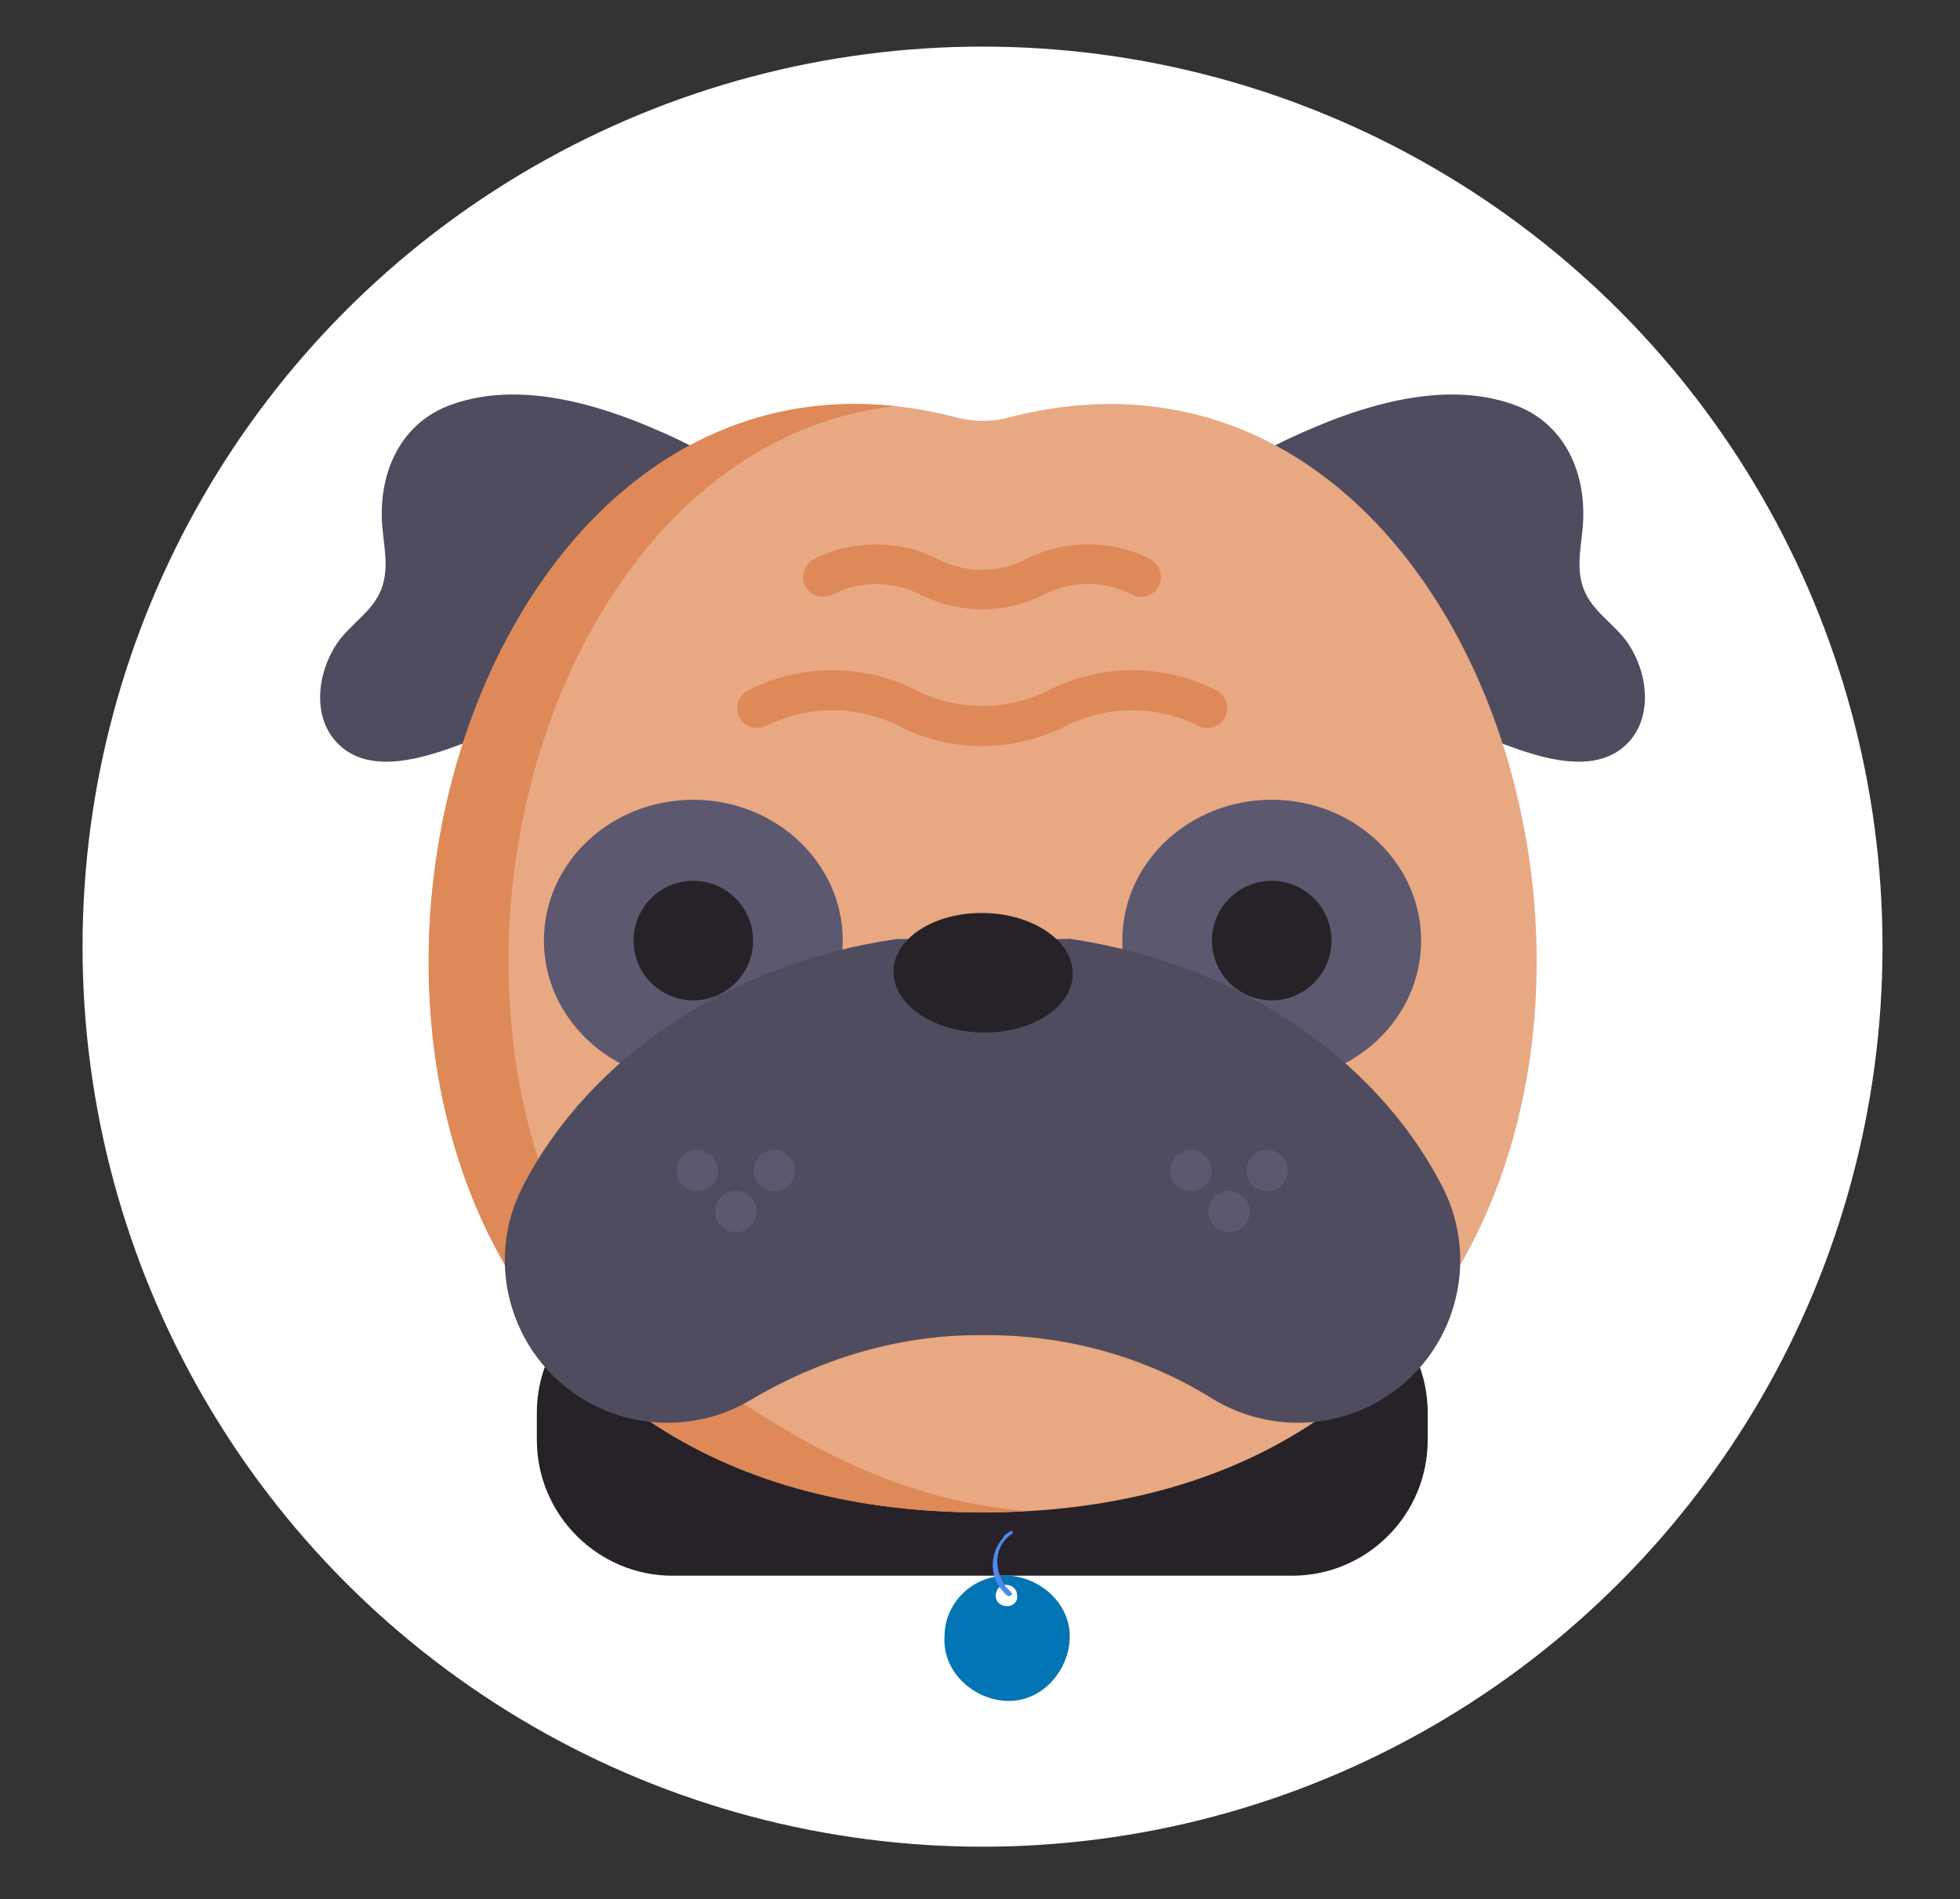 <?xml version="1.0" encoding="utf-8"?>
<!-- Generator: Adobe Illustrator 18.0.0, SVG Export Plug-In . SVG Version: 6.00 Build 0)  -->
<!DOCTYPE svg PUBLIC "-//W3C//DTD SVG 1.1//EN" "http://www.w3.org/Graphics/SVG/1.1/DTD/svg11.dtd">
<svg version="1.1" id="ccdb08d7-40f3-45f2-8ef6-c6a673654779"
	 xmlns="http://www.w3.org/2000/svg" xmlns:xlink="http://www.w3.org/1999/xlink" x="0px" y="0px" viewBox="399.6 103.1 387 375"
	 enable-background="new 399.6 103.1 387 375" xml:space="preserve">
<rect x="399.6" y="103.1" width="387" height="375" fill="#333333" stroke="none"/>
<g>
	<defs>
		<circle id="SVGID_1_" cx="593.6" cy="290" r="174.4"/>
	</defs>
	<clipPath id="SVGID_2_">
		<use xlink:href="#SVGID_1_"  overflow="visible"/>
	</clipPath>
	<g clip-path="url(#SVGID_2_)">
		
			<linearGradient id="SVGID_3_" gradientUnits="userSpaceOnUse" x1="607.482" y1="128.982" x2="607.482" y2="706.684" gradientTransform="matrix(1 0 0 -1 -15.95 843.44)">
			<stop  offset="0" style="stop-color:#808080;stop-opacity:0.25"/>
			<stop  offset="0.54" style="stop-color:#808080;stop-opacity:0.12"/>
			<stop  offset="1" style="stop-color:#808080;stop-opacity:0.1"/>
		</linearGradient>
		<path fill="url(#SVGID_3_)" d="M678.1,296.6c0-0.1-0.1-0.2-0.2-0.3c-1.5-1.5-20.5-28.3-20.5-28.3s-1-3-2.6-6.9
			c0.5-0.7,0.9-1.4,1.2-2.3c0.1-0.3,0.2-0.7,0.2-1c0-0.1,0.1-0.2,0.1-0.3c0.3-1.4,0.3-2.8-0.1-4.1c-0.1,0.3-0.2,0.7-0.4,1
			c-0.4-1.2-0.9-2.3-1.5-3.3c-2.5-4.3-6.1-8-8.8-12.2c-4-6.6-5.6-14.3-4.5-22c0,0.4,0,0.8,0,1.2c0.1-1.5,0.3-3,0.6-4.5
			c0.4-1.7,1-3.3,1.7-4.9c2.4-5.5,6.2-10.2,8.6-15.7c0.8-1.8,1.4-3.8,1.8-5.7c0.8-3.3,1.1-6.7,0.9-10c0,0.8-0.1,1.6-0.3,2.4
			c-0.3-8.1-3.5-15.8-9.2-21.7c-8.2-8.2-19.9-11.4-31.1-13.1c-4.7-0.6-9.2-2.3-13.1-5c-4.3-2.8-9.9-3.5-14.9-2.9
			c-5.8,0.6-11.2,3.3-15.2,7.5c-5.3,5.9-7.6,14.2-13.9,19.1c-3.8,3-8.5,4.4-12.9,6.4s-8.5,5-10,9.4c0,0,0-0.1,0-0.1v0.3l-0.1,0.2
			c-1.5,5.2,1.4,10.5,2.8,15.6c1.5,5.4,1.6,11,1.7,16.5c0.1,6.8,0.2,13.5,0.1,20.3c0,2.7-0.1,5.4-0.3,8c-2.4,0.7-4.7,1.6-6.9,2.8
			c-2.2,1.5-10.6,10.5-10.6,10.5l-16.4,62.6l0.2,0.3l-0.2,0.9l0.8-0.2c2.3,2.5,9.3,9.6,16.7,14.1l0.7,12.3c0,0,0.8,12.3,12.2,17.4
			c0.3,4.3,1.1,21.6-2.7,28.5c-2.6,5-3.8,10.6-3.5,16.3c0,0,1.3,10.4-0.2,15.9c-0.9,3.7-0.9,7.5-0.2,11.2l0,0c0,0,0,1.2,0,3.3
			c0,11.1,0.1,46.6,0,50.7c-0.2,4.8,0,75,0,75s-0.9,35.1-3.9,44.6c-3,9.5-2.2,41-2.2,41s-1.9,37.5,4.7,44.9c0,0.3-0.1,0.7-0.1,1
			c0,0.2,0,0.3,0,0.5c-0.1,2.8,0.5,5.9,2.9,6.8c5,1.9,11.6,7.7,12.9,9.3s8.5,5.8,18,4.7c5.9-0.7,11.9-0.9,17.9-0.8l0,0
			c0,0,3.7-0.7,2.5-5.3l0,0l0,0c-0.8-2.9-3.7-7.4-5.8-10.3c0.4,0.1,0.8,0.2,1.1,0.3l0.4,0.1h0.3c0.2,0,0.3,0,0.5,0h0.2
			c0.2,0,0.4,0,0.6,0l0,0c2.5-0.2,11.9,4.1,13.5,7c1.7,2.9,7.6,5.1,12,5.6c2.6,0.3,9.3-0.2,14.9-0.9c2.8-0.3,5.6-0.8,8.3-1.5
			c1.3-0.5,1.6-2.1,1.2-3.9l0,0c-0.4-2.3-1.7-4.3-3.5-5.8c-1.6-1.2-3.8-4.2-5.3-6.7l-0.4-0.7c2.8-2.7,7.8-11.4,9.4-13.2
			c1.9-2.2-3-82.3-3-82.3v-40.1l7.5-38l5.2-20.1l4.5-30.4c0,0,7.8-35.5,5.4-38.9l0,0c0-0.1-2-36.6-4.1-45.3
			c-0.9-3.9-0.7-12.7-0.1-21.3c1.2-1.1,1.5-2.8,1-4.4c-0.1-0.5-0.3-1-0.6-1.5c0-0.1,0-0.3,0-0.5c4.3-2,8.8-3.5,13.5-4.6
			c7.5-1.5,5.6-5.3,5.6-5.3s1.7-3.3,2.8-5.3s0.2-19.8,0-21.2c-0.1-0.6-0.5-3.9-1.1-7.5c2.4-1.7,5.5-3.8,8.9-5.8
			C680.1,301.7,678.7,297.7,678.1,296.6z M580.9,550.2c0,0-5.6,14.3-3.3,17.9s-0.4,17.2-0.4,17.2l-1.9,20.1c0,0-5.2,37.3-3.4,46.1
			c1.5,6.9,2,27.4,2.2,36l0,0c-0.1,0-0.3,0.1-0.4,0.2l-0.3,0.1c0.9-3.4,0.5-10.2-3.8-23.9l-0.4-56.7c0,0-0.7-65.5,4.5-72.8
			c5.2-7.3,7-19.8,7-19.8s-1.1,17.9-1.8,22.7C578.4,542.1,580.9,550.2,580.9,550.2z M570.5,691c0,0.1-0.1,0.2-0.2,0.3l-0.3-0.4
			C570.3,691,570.4,691,570.5,691z"/>
		<path fill="#FFCE00" d="M642.9,470.8l-4.4,30.5l-5.1,20.2l-7.4,38.3v40.5c0,0,4.8,80.6,2.9,82.8s-8.8,14.7-10.7,14
			s-16.9-3.3-21.7-1.1s-21,0.4-21,0.4s-0.4-31.3-2.2-40.1c-1.8-8.8,3.3-46.4,3.3-46.4l1.8-20.2c0,0,2.6-13.6,0.4-17.3
			c-2.2-3.7,3.3-18,3.3-18s-2.6-8.1-1.8-12.9c0.7-4.8,1.8-22.8,1.8-22.8s-1.8,12.5-6.9,19.9c-5.1,7.3-4.5,73.2-4.5,73.2l0.4,57
			c9.2,30.2,0,27.2,0,27.2s-34.9,7.7-42,1.5s-5-45.7-5-45.7s-0.7-31.6,2.2-41.2s3.9-44.9,3.9-44.9s-0.2-70.7,0-75.4
			c0.1-4,0-39.8,0-51c0-2.1,0-3.3,0-3.3l4.2-10.5l50-6.3h23.9c0,0,36,8.5,39.7,12.1c0.1,0.1,0.1,0.1,0.2,0.2
			C650.6,435.1,642.9,470.8,642.9,470.8z"/>
		<path fill="#262228" d="M572.2,146.2c-5.3,5.9-7.5,14.2-13.7,19.2c-3.7,3-8.5,4.4-12.8,6.5c-4.3,2-8.6,5.1-9.9,9.8
			c-1.4,5.2,1.3,10.5,2.8,15.7c1.5,5.4,1.6,11,1.7,16.6c0.1,6.8,0.2,13.6,0.1,20.4c-0.2,10.6-1.1,21.7-6.7,30.7
			c20.3,6.5,42,7.4,63.3,8.2c4.1,0.3,8.2,0.2,12.3-0.3c3.5-0.7,7-1.6,10.5-2.6c6.8-1.8,13.8-2.7,20.9-2.7c3.1,0,6.2,0.2,9.2-0.6
			s5.8-2.9,6.6-5.8c0.7-2.7-0.3-5.5-1.7-7.9c-2.5-4.4-6-8-8.7-12.3c-5.5-9.2-6.3-20.5-2.2-30.4c2.4-5.5,6.2-10.3,8.5-15.8
			c4.9-12.1,2.2-25.8-6.7-35.3c-8.1-8.3-19.7-11.5-30.7-13.2c-4.7-0.6-9.1-2.3-12.9-5c-4.3-2.8-9.8-3.5-14.7-2.9
			C581.4,139.2,576.1,141.9,572.2,146.2z"/>
		<g opacity="0.1">
			<path d="M644.1,204.9c-2,4.8-2.9,10.1-2.5,15.3c0.2-3.7,1.1-7.4,2.5-10.8c2.3-5.5,6.2-10.3,8.5-15.8c1.9-4.6,2.7-9.6,2.3-14.5
				c-0.2,3.5-1,6.9-2.3,10.1C650.3,194.6,646.5,199.4,644.1,204.9z"/>
			<path d="M540.6,212.6c0.1,3.9,0.1,7.9,0.1,11.8c0-5.4,0-10.8-0.1-16.2c-0.1-5.6-0.2-11.3-1.7-16.6c-1-3.4-2.5-6.9-3-10.3
				c-0.9,4.9,1.6,9.9,3,14.8C540.4,201.3,540.5,207,540.6,212.6z"/>
			<path d="M650,261.3c-3,0.8-6.1,0.6-9.2,0.6c-7,0-14,0.8-20.8,2.6c-3.4,1.1-6.9,1.9-10.5,2.6c-4.1,0.5-8.2,0.6-12.3,0.3
				c-20.6-0.8-41.5-1.7-61.2-7.6c-0.6,1.3-1.3,2.6-2,3.8c20.3,6.5,42,7.4,63.3,8.2c4.1,0.3,8.2,0.2,12.3-0.3c3.5-0.7,7-1.6,10.4-2.6
				c6.8-1.8,13.8-2.7,20.8-2.6c3.1,0,6.2,0.2,9.2-0.6s5.8-2.8,6.6-5.8c0.3-1.4,0.3-2.8-0.1-4.2C655.6,258.6,652.9,260.5,650,261.3z"
				/>
		</g>
		<path fill="#FBBEBE" d="M620.4,249.5c-0.7,1.7-3.9,16-4.6,17.5c-0.7,1.5-4.8,25-5.1,26.3s-26.6-5.5-26.6-5.5l-15.8-13.3L552,258.3
			c0,0-0.5-14.6,11.5-19.3c0.8-0.3,1.6-0.6,2.5-0.8c14.5-3.5,13.1-47.6,13.1-47.6l29.8,12.9c0,0-5.5,25.8-5.3,30.7
			c0,1.7,1.4,2.7,3.1,3.3c2.6,0.8,5.4,1,8.1,0.9C614.7,238.5,621.2,247.8,620.4,249.5z"/>
		<path fill="#6C63FF" d="M673.8,297.9l4.2,1.1c0,0,3.1,4.8-4.2,9.2c-4.7,2.8-9.2,6-13.4,9.4l-21.8,6.6l-4.2-13.1l20.2-15.4
			L673.8,297.9z"/>
		<path fill="#A05912" d="M673.8,297.9l4.2,1.1c0,0,3.1,4.8-4.2,9.2c-4.7,2.8-9.2,6-13.4,9.4l-21.8,6.6l-4.2-13.1l20.2-15.4
			L673.8,297.9z"/>
		<path fill="#6C63FF" d="M515,310.6l-8.5,8.3c0,0,15.3,17.7,27,18.8s19.3-13.4,19.3-13.4l-10.2-16L515,310.6z"/>
		<path fill="#A05912" d="M515,310.6l-8.5,8.3c0,0,15.3,17.7,27,18.8s19.3-13.4,19.3-13.4l-10.2-16L515,310.6z"/>
		<circle opacity="0.1" enable-background="new    " cx="595.4" cy="190.1" r="29.4"/>
		<circle fill="#FBBEBE" cx="595.4" cy="187.9" r="29.4"/>
		<path opacity="0.1" enable-background="new    " d="M648.2,434.9c-6.7,0.8-13.3,2.2-19.7,4.4c-11,3.7-97.2,0.1-98.4,0
			c0-2.1,0-3.3,0-3.3l4.2-10.5l50-6.3h23.9c0,0,36,8.5,39.7,12.1C648.1,433.6,648.2,434.9,648.2,434.9z"/>
		<path opacity="0.1" enable-background="new    " d="M620.4,249.5c-0.7,1.7-3.9,16-4.6,17.5c-0.7,1.5-4.8,25-5.1,26.3
			s-26.6-5.5-26.6-5.5l-15.8-13.3L552,258.3c0,0-0.5-14.6,11.5-19.3l29.7,34.2l13.4-35.6c2.6,0.8,5.4,1,8.1,0.9
			C614.7,238.5,621.2,247.8,620.4,249.5z"/>
		<path fill="#FFCE00" d="M593.2,274.3l-30.4-35c-3.6-2.3-8.2-2.6-12.1-0.9c-6.8,3-15.3,5.3-17.5,6.8s-10.5,10.6-10.5,10.6
			l24.7,64.5l-10.9,42.5c0,0,1.7,21.7-2.6,29.6c-2.6,5.1-3.8,10.7-3.5,16.4c0,0,1.3,10.5-0.2,16c-0.9,3.7-0.9,7.5-0.2,11.2
			c0,0,87.4,3.7,98.4,0c6.4-2.2,13-3.6,19.7-4.4c0,0-2-36.8-4-45.6s1.7-42.5,1.7-42.5l-2.4-36.1l14.3-37c0,0-7.8-23.7-15.9-26.1
			c0,0-14.7-3.5-17.8-5.1s-12.3-3.1-12.3-3.1l-4.8,1.6L593.2,274.3z"/>
		<path opacity="0.1" enable-background="new    " d="M571.6,301.9l64,4.4c1.6,0.1,2.8,1.5,2.7,3.1l-6.9,101.1
			c-0.1,1.6-1.5,2.8-3.1,2.7l-64-4.4c-1.6-0.1-2.8-1.5-2.7-3.1l6.9-101.1C568.6,303,570,301.8,571.6,301.9z"/>
		<path fill="#262228" d="M573.8,299.7l64,4.4c1.6,0.1,2.8,1.5,2.7,3.1l-6.9,101.1c-0.1,1.6-1.5,2.8-3.1,2.7l-64-4.4
			c-1.6-0.1-2.8-1.5-2.7-3.1l6.9-101.1C570.8,300.8,572.2,299.6,573.8,299.7z"/>
		
			<rect x="571.7" y="309.8" transform="matrix(-0.998 -6.784127e-002 6.784127e-002 -0.998 1178.797 751.807)" fill="#FFFFFF" width="61" height="92.2"/>
		
			<rect x="580" y="333.7" transform="matrix(-0.998 -6.982925e-002 6.982925e-002 -0.998 1184.583 722.665)" opacity="0.1" enable-background="new    " width="49.9" height="13.9"/>
		
			<rect x="620.3" y="390.2" transform="matrix(-0.998 -6.784127e-002 6.784127e-002 -0.998 1220.406 829.165)" opacity="0.1" enable-background="new    " width="7.9" height="7.2"/>
		
			<rect x="580" y="371.7" transform="matrix(-0.998 -6.784127e-002 6.784127e-002 -0.998 1173.645 790.501)" opacity="0.1" enable-background="new    " width="40.5" height="7.2"/>
		
			<rect x="585.7" y="307.1" transform="matrix(-0.998 -6.784127e-002 6.784127e-002 -0.998 1190.968 665.716)" fill="#3F3D56" width="42.2" height="11.1"/>
		
			<rect x="585.7" y="307.1" transform="matrix(-0.998 -6.784127e-002 6.784127e-002 -0.998 1190.968 665.716)" fill="#262228" width="42.2" height="11.1"/>
		<path opacity="0.1" enable-background="new    " d="M596.9,432.9c0,0-0.4,54.5-14.7,85.7c0,0,17.3-41.2,17.3-42.9s9.6-19,7-24.1
			S596.9,432.9,596.9,432.9z"/>
		<path opacity="0.1" enable-background="new    " d="M597.7,180.5c-0.5-4.8,0.6-9.7,3.3-13.7c-0.7,8.4,4.9,15.9,13.1,17.8
			c-0.7-0.6-0.9-1.6-0.6-2.4c2,2.3,3.6,5.1,5.9,7.1s5.8,3.3,8.5,1.8c3.7-2,3.8-7.3,2.8-11.4c-2.1-8.7-6.3-16.8-12.3-23.5
			c-3-4.1-7.8-6.5-12.9-6.6c-5.7-0.4-11.6,0.1-16.7,2.6c-2.9,1.6-5.5,3.4-8,5.6l-14,11.4c-1.3,1-2.5,2.2-3.4,3.6
			c-0.6,1.2-1,2.4-1.1,3.8c-0.7,7.6,2.9,15,9.4,19.1c-0.1-6,3.4-11.6,8.9-14c0.9,0.7,1.4,1.8,1.4,2.9l3-5.3c0.4-1,1.1-1.8,2-2.4
			c1.8-1,4.1,0.2,5.6,1.6c1.5,1.4,3.1,3.2,5.1,3.4l0.1-7.8"/>
		<path fill="#262228" d="M597.7,179.4c-0.6-4.8,0.6-9.7,3.3-13.7c-0.9,8,5.1,16.3,13.1,17.8c-0.7-0.6-0.9-1.6-0.6-2.4
			c2,2.3,3.6,5.1,5.9,7.1s5.8,3.3,8.5,1.8c3.7-2,3.8-7.3,2.8-11.4c-2.1-8.7-6.3-16.8-12.3-23.5c-1.9-2.3-4.2-4.1-6.9-5.3
			c-1.9-0.7-3.9-1.1-6-1.2c-5.7-0.4-11.6,0-16.7,2.6c-2.9,1.6-5.5,3.4-8,5.6l-14,11.4c-1.3,1-2.5,2.2-3.4,3.6
			c-0.6,1.2-1,2.4-1.1,3.8c-0.7,7.6,2.9,15,9.4,19.1c-0.1-6,3.4-11.6,8.9-14c0.9,0.7,1.4,1.8,1.4,2.9l2.9-5.2c0.4-1,1.1-1.8,2-2.4
			c1.8-1,4.1,0.2,5.6,1.6c1.5,1.4,3.1,3.2,5.1,3.4l0.1-7.8"/>
		<path fill="#FBBEBE" d="M611.6,365c-2.6-1.3-45.1,5.3-45.1,5.3s-7-2-23.9-4.8c-16.9-2.8-18-19.3-18-19.3l-1.8-33.1l5.7-5l24.5,16
			c0,0,0.4,8.1,0,9.5c-0.2,1-0.9,2.2-0.8,3c0,0.5,0.4,0.8,0.8,0.9c1.7,0.4,24.3,4.1,24.3,4.1s52.4-3.6,65.5,14.1
			c1,1.3,1.8,2.8,2.3,4.4C648.3,372.2,613.9,366.2,611.6,365z"/>
		<path opacity="0.1" enable-background="new    " d="M645,360.2c-2,0.9-3.2,1.5-3.2,1.5s-18.8-0.5-29.3-4.4
			c-10.5-3.8-23.3-3.1-23.3-3.1s-43.9-7.6-37.1-17.4c0,0.5,0.4,0.8,0.8,0.9c1.7,0.4,24.3,4.1,24.3,4.1s52.4-3.6,65.5,14.1
			C643.7,357.1,644.5,358.6,645,360.2z"/>
		<path fill="#FBBEBE" d="M663.3,301.9c0,0,2.6,18.2,2.8,19.7s1.1,19.3,0,21.3s-2.8,5.3-2.8,5.3s1.8,3.9-5.5,5.3s-16,5.9-16,5.9
			s-18.8-0.5-29.3-4.4s-23.4-3.1-23.4-3.1s-55.8-9.6-31.8-21.3c23.9-11.7,40.8,4.1,40.8,4.1l26.7-1.6c0,0,9.9-6.1,12.7-5.5
			c1.9,0.2,3.9-0.1,5.7-0.9l0.2-19.3L663.3,301.9z"/>
		<path opacity="0.1" enable-background="new    " d="M528,257.2l-5.3-0.3l-16.2,63c0,0,17.5-4.4,25,0c7.5,4.4,21.3,5.3,21.3,5.3
			l-5.2-50.2L528,257.2z"/>
		<path fill="#FFCE00" d="M528,256.1l-5.3-0.3l-16.2,63c0,0,17.5-4.4,25,0c7.5,4.4,21.3,5.3,21.3,5.3l-5.2-50.2L528,256.1z"/>
		<path opacity="0.1" enable-background="new    " d="M650.4,269.9l7.3,1.7c0,0,18.8,27,20.2,28.5s-7,7-10.5,7s-20.6,2-25.6,6.6
			s-2.9-18.6-2.9-19.2s6.2-15.2,6.2-15.2L650.4,269.9z"/>
		<path fill="#FFCE00" d="M650.4,268.8l7.3,1.6c0,0,18.8,27,20.2,28.5s-7,7-10.5,7s-20.6,2-25.6,6.6S639,294,639,293.4
			s6.2-15.3,6.2-15.3L650.4,268.8z"/>
		<g opacity="0.1">
			<path d="M600.9,165.8c0-0.8,0-1.5,0-2.3c-1.5,2.3-2.6,4.9-3.1,7.5v2.3c0,0,0,0,0-0.1v0.5c0,1.6,0,3.3,0,4.9h-0.1v0.8
				c0-0.3,0-0.5,0-0.8c-2-0.3-3.4-2-4.9-3.3c-1.5-1.3-3.8-2.6-5.6-1.6c-0.9,0.6-1.6,1.4-2,2.4l-3,5.2c0-1.1-0.5-2.2-1.4-2.9
				c-5.5,2.4-9.1,8-8.9,14c-5.5-3.5-9.1-9.4-9.5-15.9c-0.4,7.3,3.3,14.3,9.5,18.1c-0.1-6,3.4-11.6,8.9-14c0.9,0.7,1.4,1.8,1.4,2.9
				l2.9-5.2c0.4-1,1.1-1.8,2-2.4c1.8-1,4.1,0.2,5.6,1.6c1.6,1.4,3.1,3.2,5.1,3.4c0-2.6,0-5.1,0.1-7.7
				C598.4,170.6,599.4,168,600.9,165.8z"/>
			<path d="M597.6,175.8c0-0.7,0.1-1.4,0.2-2l0.1-2.8C597.6,172.6,597.5,174.2,597.6,175.8z"/>
			<path d="M627.9,187.8c-2.7,1.5-6.2,0.2-8.5-1.8s-3.9-4.8-5.9-7.1c-0.3,0.9-0.1,1.8,0.6,2.4c-0.2,0-0.4-0.1-0.6-0.1
				c2,2.3,3.6,5,5.9,7c2.3,2,5.8,3.3,8.5,1.8s3.5-4.9,3.3-8.2C631,184.3,630,186.6,627.9,187.8z"/>
			<path d="M613.4,181.1c-6.8-1.9-11.8-7.8-12.5-14.9c-0.6,7.9,5.4,15.7,13.1,17.2C613.4,182.9,613.1,182,613.4,181.1z"/>
		</g>
	</g>
</g>
<path fill="#262228" d="M593.6,465.9c-97,0-175.9-78.9-175.9-175.9s78.9-175.9,175.9-175.9S769.5,193,769.5,290
	S690.6,465.9,593.6,465.9z M593.6,117.1c-95.3,0-172.9,77.6-172.9,172.9s77.6,172.9,172.9,172.9c95.3,0,172.9-77.6,172.9-172.9
	S688.9,117.1,593.6,117.1z"/>
<circle fill="#FFFFFF" cx="593.6" cy="290" r="177.7"/>
<g>
	<path fill="#262228" d="M654.7,414.2H532.4c-14.7,0-26.8-12-26.8-26.8V382c0-14.7,12-26.8,26.8-26.8h122.3
		c14.7,0,26.8,12,26.8,26.8v5.4C681.5,402.2,669.5,414.2,654.7,414.2z"/>
	<path fill="#4F4C5F" d="M535.8,191c-13.6-6.7-31.9-13.5-47.1-8c-9.8,3.5-14.1,12.9-13.7,22.8c0.2,4.5,1.6,9.2-0.1,13.6
		c-1.7,4.5-6.2,6.9-8.8,10.8c-3.9,5.8-5,14.7,0.4,19.9c6.4,6.2,17.3,2.5,24.5-0.2L535.8,191z"/>
	<path fill="#4F4C5F" d="M651.4,191c13.6-6.7,31.9-13.5,47.1-8c9.8,3.5,14.1,12.9,13.7,22.8c-0.2,4.5-1.6,9.2,0.1,13.6
		c1.7,4.5,6.2,6.9,8.8,10.8c3.9,5.8,5,14.7-0.4,19.9c-6.4,6.2-17.3,2.5-24.5-0.2L651.4,191z"/>
	<path fill="#E8A882" d="M687.9,352.9c40.7-70.4-4.7-189.6-89.4-167.3c-3.2,0.8-6.5,0.8-9.7,0c-84.7-22.4-130.1,96.9-89.4,167.3
		H687.9z"/>
	<path fill="#DE8957" d="M515.1,352.9c-35.9-62.1-4.8-162.2,61.2-169.6c-76.6-8.2-115.6,102.8-77,169.6h188.5H515.1z"/>
	<path fill="#E8A882" d="M528,383.8c16.6,11.1,38.3,17.9,65.6,17.9c27.3,0,49-6.8,65.6-17.9v-25.5H528V383.8z"/>
	<path fill="#DE8957" d="M543.8,378.5v-20.2H528v25.5c16.6,11.1,38.3,17.9,65.6,17.9c3.1,0,6.1-0.1,9-0.3
		C578.5,399.7,559,388.7,543.8,378.5z"/>
	<path fill="#DE8957" d="M593.6,250.4c-5.7,0-11.4-1.3-16.6-4c-8.2-4.1-17.9-4.1-26.1,0c-1.9,1-4.3,0.2-5.3-1.7
		c-1-1.9-0.2-4.3,1.7-5.3c10.4-5.3,22.8-5.3,33.2,0c8.2,4.1,17.9,4.1,26.1,0c10.4-5.3,22.8-5.3,33.2,0c1.9,1,2.7,3.4,1.7,5.3
		c-1,1.9-3.4,2.7-5.3,1.7c-8.2-4.1-17.9-4.1-26.1,0C605,249,599.3,250.4,593.6,250.4z"/>
	<path fill="#DE8957" d="M593.6,223.4c-4.2,0-8.4-1-12.3-2.9c-5.4-2.8-11.9-2.8-17.4,0c-1.9,1-4.3,0.2-5.3-1.7
		c-1-1.9-0.2-4.3,1.7-5.3c7.7-3.9,16.8-3.9,24.5,0c5.4,2.8,11.9,2.8,17.4,0c7.7-3.9,16.9-3.9,24.5,0c1.9,1,2.7,3.4,1.7,5.3
		c-1,1.9-3.4,2.7-5.3,1.7c-5.4-2.8-11.9-2.8-17.4,0C602,222.4,597.8,223.4,593.6,223.4z"/>
	<path fill="#5C586F" d="M566,288.8c0-15.3-13.2-27.8-29.5-27.8c-16.3,0-29.5,12.4-29.5,27.8c0,15.3,13.2,27.8,29.5,27.8
		C552.8,316.6,566,304.2,566,288.8z"/>
	<path fill="#5C586F" d="M680.2,288.8c0-15.3-13.2-27.8-29.5-27.8c-16.3,0-29.5,12.4-29.5,27.8c0,15.3,13.2,27.8,29.5,27.8
		C667,316.6,680.2,304.2,680.2,288.8z"/>
	<path fill="#4F4C5F" d="M610.5,288.4c32.4,4.7,60.3,22.8,73.8,48.8c8.2,15.7,2,35.1-13.7,43.2c-10.4,5.4-22.4,4.5-31.7-1.2
		c-13.3-8.3-28.8-12.5-44.5-12.5h-1.6c-15.9,0-31.3,4.7-45,12.8c-5,3-10.7,4.5-16.5,4.5c-5,0-10-1.2-14.7-3.6
		c-15.7-8.2-21.9-27.5-13.7-43.2c13.4-25.9,41.4-44,73.7-48.7H610.5z"/>
	<g>
		<path fill="#5C586F" d="M556.6,334.2c0,2.2-1.8,4.1-4.1,4.1c-2.2,0-4.1-1.8-4.1-4.1c0-2.2,1.8-4.1,4.1-4.1
			C554.7,330.2,556.6,332,556.6,334.2z"/>
		<path fill="#5C586F" d="M541.4,334.2c0,2.2-1.8,4.1-4.1,4.1c-2.2,0-4.1-1.8-4.1-4.1c0-2.2,1.8-4.1,4.1-4.1
			C539.6,330.2,541.4,332,541.4,334.2z"/>
		<path fill="#5C586F" d="M549,342.3c0,2.2-1.8,4.1-4.1,4.1c-2.2,0-4.1-1.8-4.1-4.1c0-2.2,1.8-4.1,4.1-4.1
			C547.2,338.3,549,340.1,549,342.3z"/>
		<path fill="#5C586F" d="M638.8,334.2c0,2.2-1.8,4.1-4.1,4.1c-2.2,0-4.1-1.8-4.1-4.1c0-2.2,1.8-4.1,4.1-4.1
			C636.9,330.2,638.8,332,638.8,334.2z"/>
		<path fill="#5C586F" d="M653.9,334.2c0,2.2-1.8,4.1-4.1,4.1c-2.2,0-4.1-1.8-4.1-4.1c0-2.2,1.8-4.1,4.1-4.1
			C652.1,330.2,653.9,332,653.9,334.2z"/>
		<path fill="#5C586F" d="M646.4,342.3c0,2.2-1.8,4.1-4.1,4.1c-2.2,0-4.1-1.8-4.1-4.1c0-2.2,1.8-4.1,4.1-4.1
			C644.5,338.3,646.4,340.1,646.4,342.3z"/>
	</g>
	<circle fill="#262228" cx="650.7" cy="288.8" r="11.8"/>
	<circle fill="#262228" cx="536.5" cy="288.8" r="11.8"/>
	
		<ellipse transform="matrix(1 1.961601e-002 -1.961601e-002 1 5.902 -11.587)" fill="#262228" cx="593.6" cy="295.1" rx="17.7" ry="11.8"/>
	<g>
		<path fill="#0375B4" d="M586.1,426.1L586.1,426.1c-0.5,6.7,5.2,12.3,11.9,12.8l0,0c6.7,0.5,12.3-5.2,12.8-11.9l0,0
			c0.5-6.7-5.2-12.3-11.9-12.8l0,0C591.7,413.9,586.1,419.6,586.1,426.1z M598.4,420.2c-1.2,0-2.2-0.8-2.2-2s0.8-2.2,2-2.2
			c1.2,0,2.2,0.8,2.2,2l0,0C600.7,419.2,599.6,420.3,598.4,420.2L598.4,420.2L598.4,420.2z"/>
		<path fill="#4D8AF0" d="M598.7,418.3c-3.9-3.1-3.9-8.3-1.1-11.5c0.3-0.7,0.8-1,1.8-1.5l0.2,0.5c-3.8,2.4-3.8,7-1.6,10.3
			c0.2,0.5,1,0.8,1.5,1.8L598.7,418.3z"/>
	</g>
</g>
</svg>
